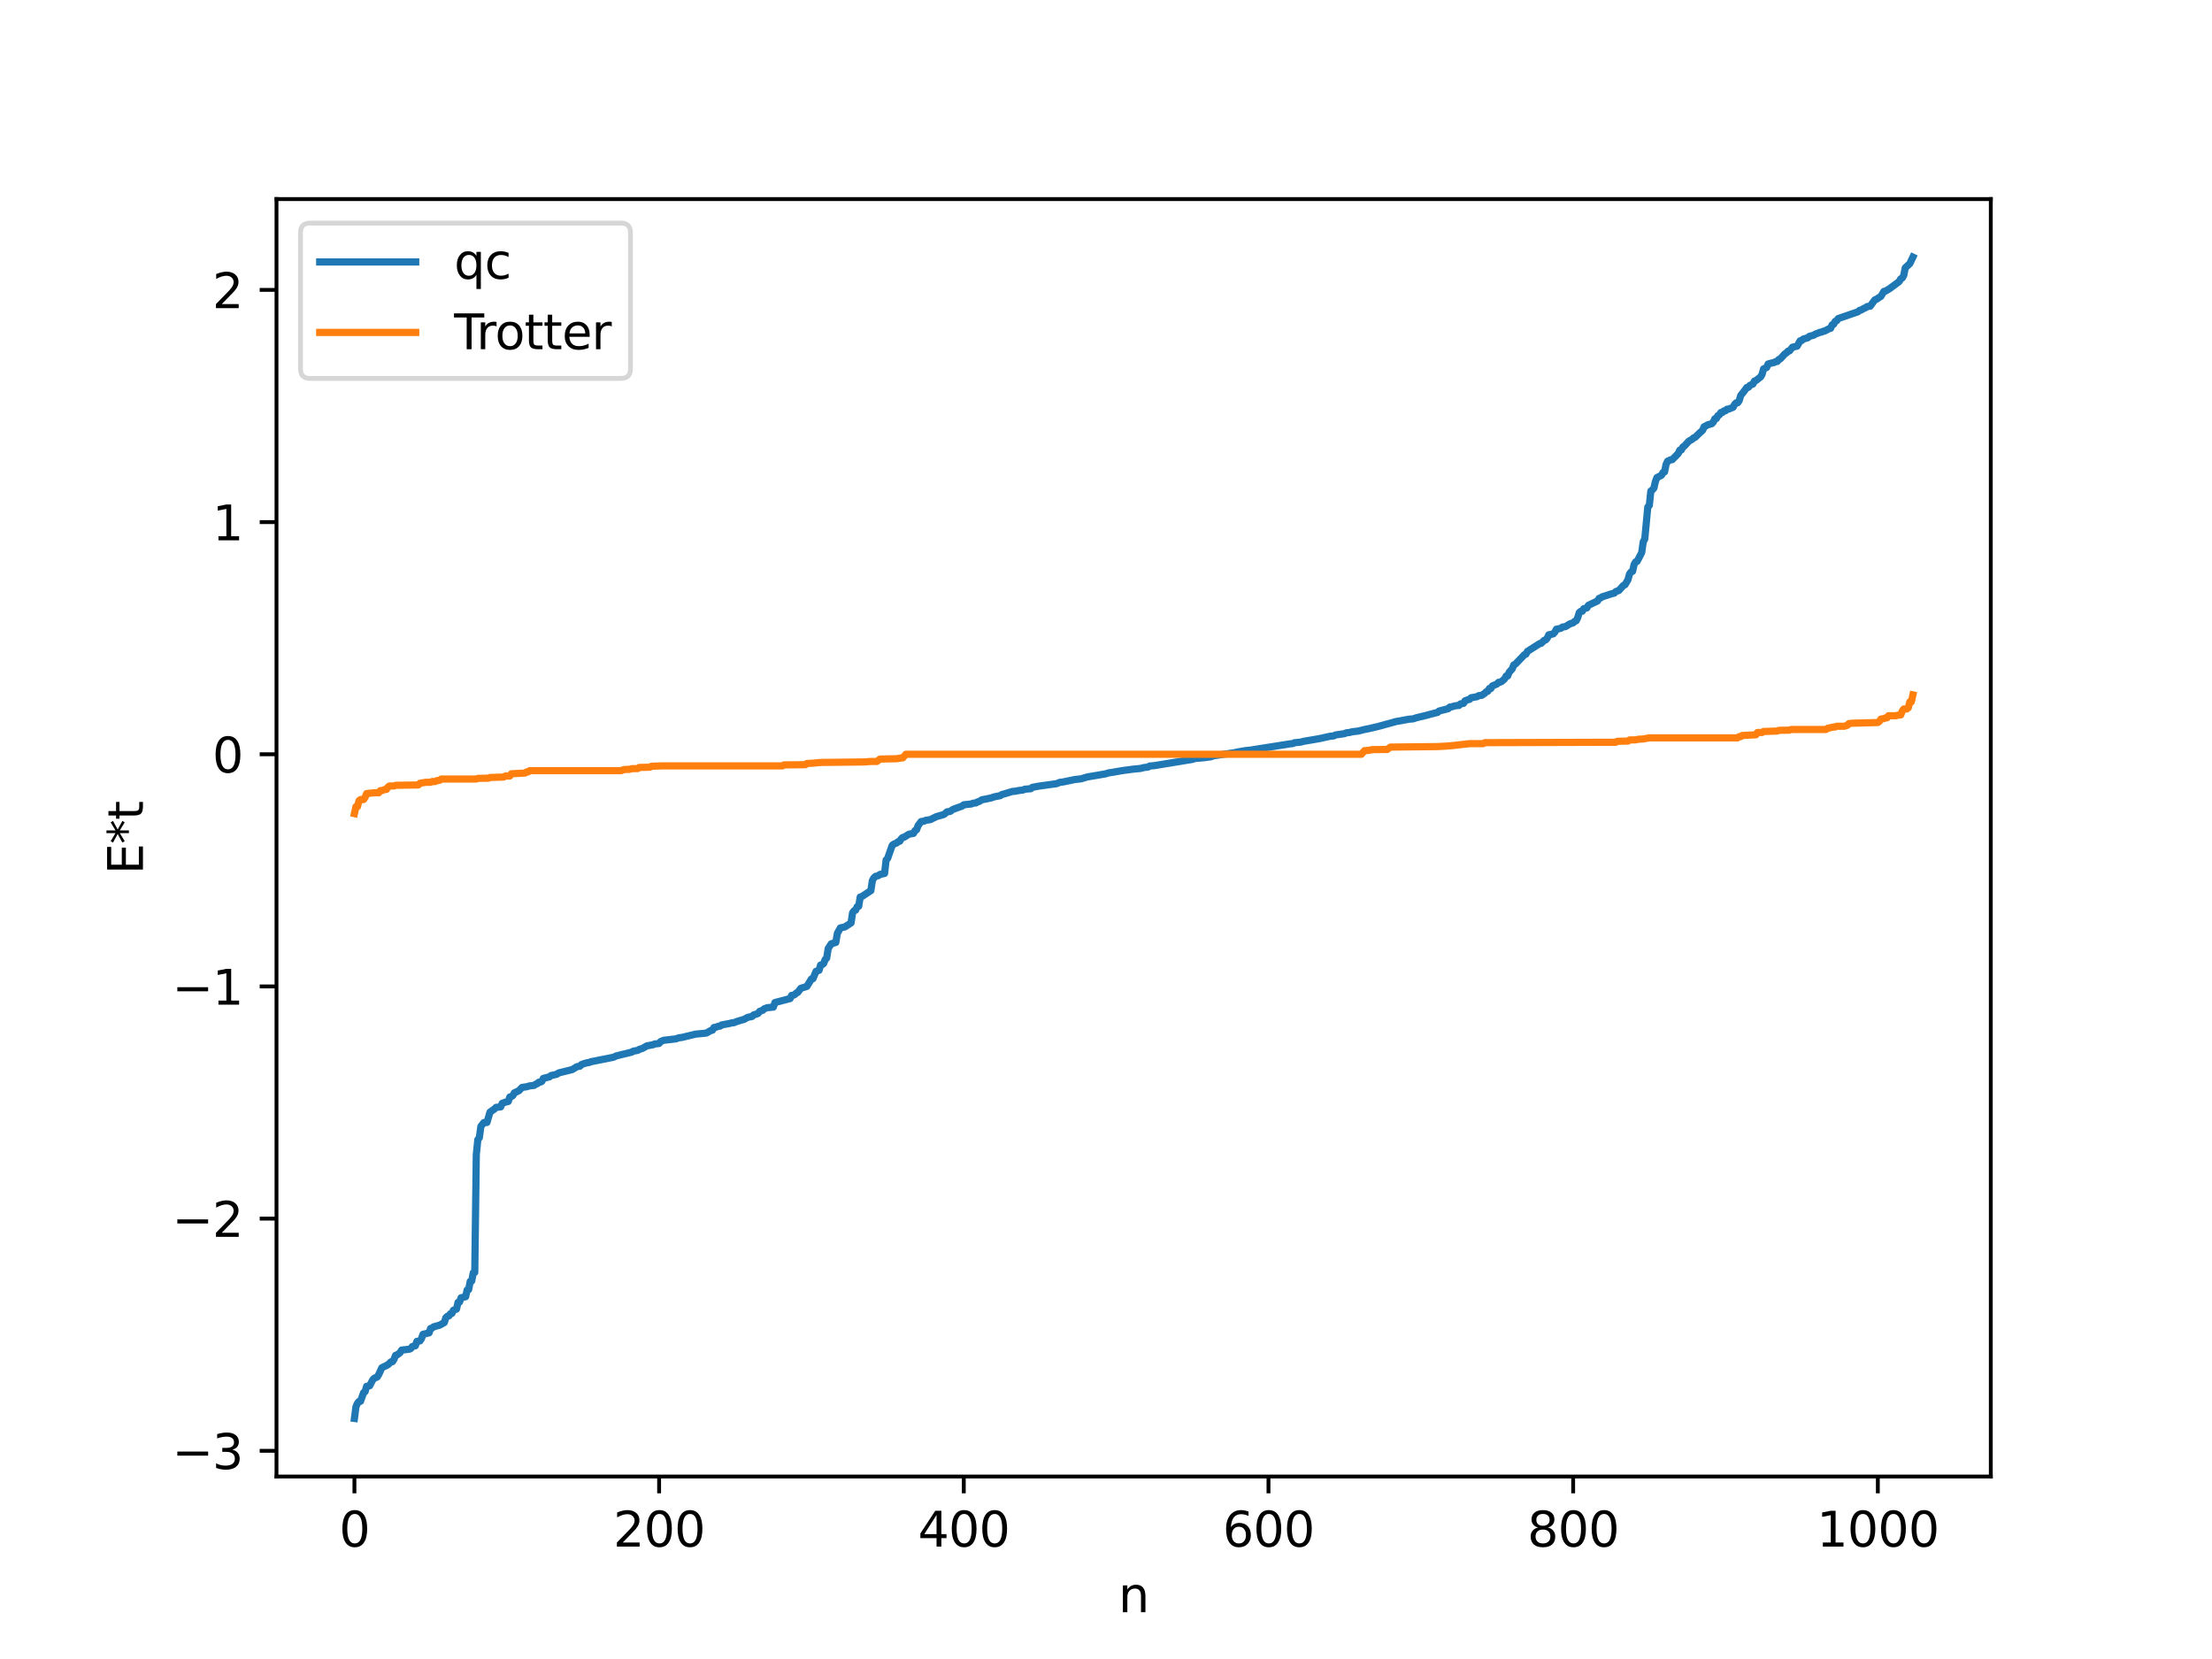 <?xml version="1.0" encoding="utf-8" standalone="no"?>
<!DOCTYPE svg PUBLIC "-//W3C//DTD SVG 1.1//EN"
  "http://www.w3.org/Graphics/SVG/1.1/DTD/svg11.dtd">
<svg xmlns:xlink="http://www.w3.org/1999/xlink" width="460.8pt" height="345.6pt" viewBox="0 0 460.8 345.6" xmlns="http://www.w3.org/2000/svg" version="1.1">
 <defs>
  <style type="text/css">*{stroke-linejoin: round; stroke-linecap: butt}</style>
 </defs>
 <g id="figure_1">
  <g id="patch_1">
   <path d="M 0 345.6 
L 460.8 345.6 
L 460.8 0 
L 0 0 
z
" style="fill: #ffffff"/>
  </g>
  <g id="axes_1">
   <g id="patch_2">
    <path d="M 57.6 307.584 
L 414.72 307.584 
L 414.72 41.472 
L 57.6 41.472 
z
" style="fill: #ffffff"/>
   </g>
   <g id="matplotlib.axis_1">
    <g id="xtick_1">
     <g id="line2d_1">
      <defs>
       <path id="m3668a09251" d="M 0 0 
L 0 3.5 
" style="stroke: #000000; stroke-width: 0.8"/>
      </defs>
      <g>
       <use xlink:href="#m3668a09251" x="73.833" y="307.584" style="stroke: #000000; stroke-width: 0.8"/>
      </g>
     </g>
     <g id="text_1">
      <!-- 0 -->
      <g transform="translate(70.651 322.182) scale(0.1 -0.1)">
       <defs>
        <path id="DejaVuSans-30" d="M 2034 4250 
Q 1547 4250 1301 3770 
Q 1056 3291 1056 2328 
Q 1056 1369 1301 889 
Q 1547 409 2034 409 
Q 2525 409 2770 889 
Q 3016 1369 3016 2328 
Q 3016 3291 2770 3770 
Q 2525 4250 2034 4250 
z
M 2034 4750 
Q 2819 4750 3233 4129 
Q 3647 3509 3647 2328 
Q 3647 1150 3233 529 
Q 2819 -91 2034 -91 
Q 1250 -91 836 529 
Q 422 1150 422 2328 
Q 422 3509 836 4129 
Q 1250 4750 2034 4750 
z
" transform="scale(0.016)"/>
       </defs>
       <use xlink:href="#DejaVuSans-30"/>
      </g>
     </g>
    </g>
    <g id="xtick_2">
     <g id="line2d_2">
      <g>
       <use xlink:href="#m3668a09251" x="137.304" y="307.584" style="stroke: #000000; stroke-width: 0.8"/>
      </g>
     </g>
     <g id="text_2">
      <!-- 200 -->
      <g transform="translate(127.76 322.182) scale(0.1 -0.1)">
       <defs>
        <path id="DejaVuSans-32" d="M 1228 531 
L 3431 531 
L 3431 0 
L 469 0 
L 469 531 
Q 828 903 1448 1529 
Q 2069 2156 2228 2338 
Q 2531 2678 2651 2914 
Q 2772 3150 2772 3378 
Q 2772 3750 2511 3984 
Q 2250 4219 1831 4219 
Q 1534 4219 1204 4116 
Q 875 4013 500 3803 
L 500 4441 
Q 881 4594 1212 4672 
Q 1544 4750 1819 4750 
Q 2544 4750 2975 4387 
Q 3406 4025 3406 3419 
Q 3406 3131 3298 2873 
Q 3191 2616 2906 2266 
Q 2828 2175 2409 1742 
Q 1991 1309 1228 531 
z
" transform="scale(0.016)"/>
       </defs>
       <use xlink:href="#DejaVuSans-32"/>
       <use xlink:href="#DejaVuSans-30" x="63.623"/>
       <use xlink:href="#DejaVuSans-30" x="127.246"/>
      </g>
     </g>
    </g>
    <g id="xtick_3">
     <g id="line2d_3">
      <g>
       <use xlink:href="#m3668a09251" x="200.775" y="307.584" style="stroke: #000000; stroke-width: 0.8"/>
      </g>
     </g>
     <g id="text_3">
      <!-- 400 -->
      <g transform="translate(191.231 322.182) scale(0.1 -0.1)">
       <defs>
        <path id="DejaVuSans-34" d="M 2419 4116 
L 825 1625 
L 2419 1625 
L 2419 4116 
z
M 2253 4666 
L 3047 4666 
L 3047 1625 
L 3713 1625 
L 3713 1100 
L 3047 1100 
L 3047 0 
L 2419 0 
L 2419 1100 
L 313 1100 
L 313 1709 
L 2253 4666 
z
" transform="scale(0.016)"/>
       </defs>
       <use xlink:href="#DejaVuSans-34"/>
       <use xlink:href="#DejaVuSans-30" x="63.623"/>
       <use xlink:href="#DejaVuSans-30" x="127.246"/>
      </g>
     </g>
    </g>
    <g id="xtick_4">
     <g id="line2d_4">
      <g>
       <use xlink:href="#m3668a09251" x="264.246" y="307.584" style="stroke: #000000; stroke-width: 0.8"/>
      </g>
     </g>
     <g id="text_4">
      <!-- 600 -->
      <g transform="translate(254.702 322.182) scale(0.1 -0.1)">
       <defs>
        <path id="DejaVuSans-36" d="M 2113 2584 
Q 1688 2584 1439 2293 
Q 1191 2003 1191 1497 
Q 1191 994 1439 701 
Q 1688 409 2113 409 
Q 2538 409 2786 701 
Q 3034 994 3034 1497 
Q 3034 2003 2786 2293 
Q 2538 2584 2113 2584 
z
M 3366 4563 
L 3366 3988 
Q 3128 4100 2886 4159 
Q 2644 4219 2406 4219 
Q 1781 4219 1451 3797 
Q 1122 3375 1075 2522 
Q 1259 2794 1537 2939 
Q 1816 3084 2150 3084 
Q 2853 3084 3261 2657 
Q 3669 2231 3669 1497 
Q 3669 778 3244 343 
Q 2819 -91 2113 -91 
Q 1303 -91 875 529 
Q 447 1150 447 2328 
Q 447 3434 972 4092 
Q 1497 4750 2381 4750 
Q 2619 4750 2861 4703 
Q 3103 4656 3366 4563 
z
" transform="scale(0.016)"/>
       </defs>
       <use xlink:href="#DejaVuSans-36"/>
       <use xlink:href="#DejaVuSans-30" x="63.623"/>
       <use xlink:href="#DejaVuSans-30" x="127.246"/>
      </g>
     </g>
    </g>
    <g id="xtick_5">
     <g id="line2d_5">
      <g>
       <use xlink:href="#m3668a09251" x="327.717" y="307.584" style="stroke: #000000; stroke-width: 0.8"/>
      </g>
     </g>
     <g id="text_5">
      <!-- 800 -->
      <g transform="translate(318.173 322.182) scale(0.1 -0.1)">
       <defs>
        <path id="DejaVuSans-38" d="M 2034 2216 
Q 1584 2216 1326 1975 
Q 1069 1734 1069 1313 
Q 1069 891 1326 650 
Q 1584 409 2034 409 
Q 2484 409 2743 651 
Q 3003 894 3003 1313 
Q 3003 1734 2745 1975 
Q 2488 2216 2034 2216 
z
M 1403 2484 
Q 997 2584 770 2862 
Q 544 3141 544 3541 
Q 544 4100 942 4425 
Q 1341 4750 2034 4750 
Q 2731 4750 3128 4425 
Q 3525 4100 3525 3541 
Q 3525 3141 3298 2862 
Q 3072 2584 2669 2484 
Q 3125 2378 3379 2068 
Q 3634 1759 3634 1313 
Q 3634 634 3220 271 
Q 2806 -91 2034 -91 
Q 1263 -91 848 271 
Q 434 634 434 1313 
Q 434 1759 690 2068 
Q 947 2378 1403 2484 
z
M 1172 3481 
Q 1172 3119 1398 2916 
Q 1625 2713 2034 2713 
Q 2441 2713 2670 2916 
Q 2900 3119 2900 3481 
Q 2900 3844 2670 4047 
Q 2441 4250 2034 4250 
Q 1625 4250 1398 4047 
Q 1172 3844 1172 3481 
z
" transform="scale(0.016)"/>
       </defs>
       <use xlink:href="#DejaVuSans-38"/>
       <use xlink:href="#DejaVuSans-30" x="63.623"/>
       <use xlink:href="#DejaVuSans-30" x="127.246"/>
      </g>
     </g>
    </g>
    <g id="xtick_6">
     <g id="line2d_6">
      <g>
       <use xlink:href="#m3668a09251" x="391.188" y="307.584" style="stroke: #000000; stroke-width: 0.8"/>
      </g>
     </g>
     <g id="text_6">
      <!-- 1000 -->
      <g transform="translate(378.463 322.182) scale(0.1 -0.1)">
       <defs>
        <path id="DejaVuSans-31" d="M 794 531 
L 1825 531 
L 1825 4091 
L 703 3866 
L 703 4441 
L 1819 4666 
L 2450 4666 
L 2450 531 
L 3481 531 
L 3481 0 
L 794 0 
L 794 531 
z
" transform="scale(0.016)"/>
       </defs>
       <use xlink:href="#DejaVuSans-31"/>
       <use xlink:href="#DejaVuSans-30" x="63.623"/>
       <use xlink:href="#DejaVuSans-30" x="127.246"/>
       <use xlink:href="#DejaVuSans-30" x="190.869"/>
      </g>
     </g>
    </g>
    <g id="text_7">
     <!-- n -->
     <g transform="translate(232.991 335.861) scale(0.1 -0.1)">
      <defs>
       <path id="DejaVuSans-6e" d="M 3513 2113 
L 3513 0 
L 2938 0 
L 2938 2094 
Q 2938 2591 2744 2837 
Q 2550 3084 2163 3084 
Q 1697 3084 1428 2787 
Q 1159 2491 1159 1978 
L 1159 0 
L 581 0 
L 581 3500 
L 1159 3500 
L 1159 2956 
Q 1366 3272 1645 3428 
Q 1925 3584 2291 3584 
Q 2894 3584 3203 3211 
Q 3513 2838 3513 2113 
z
" transform="scale(0.016)"/>
      </defs>
      <use xlink:href="#DejaVuSans-6e"/>
     </g>
    </g>
   </g>
   <g id="matplotlib.axis_2">
    <g id="ytick_1">
     <g id="line2d_7">
      <defs>
       <path id="m8998ec43c5" d="M 0 0 
L -3.5 0 
" style="stroke: #000000; stroke-width: 0.8"/>
      </defs>
      <g>
       <use xlink:href="#m8998ec43c5" x="57.6" y="302.224" style="stroke: #000000; stroke-width: 0.8"/>
      </g>
     </g>
     <g id="text_8">
      <!-- −3 -->
      <g transform="translate(35.858 306.023) scale(0.1 -0.1)">
       <defs>
        <path id="DejaVuSans-2212" d="M 678 2272 
L 4684 2272 
L 4684 1741 
L 678 1741 
L 678 2272 
z
" transform="scale(0.016)"/>
        <path id="DejaVuSans-33" d="M 2597 2516 
Q 3050 2419 3304 2112 
Q 3559 1806 3559 1356 
Q 3559 666 3084 287 
Q 2609 -91 1734 -91 
Q 1441 -91 1130 -33 
Q 819 25 488 141 
L 488 750 
Q 750 597 1062 519 
Q 1375 441 1716 441 
Q 2309 441 2620 675 
Q 2931 909 2931 1356 
Q 2931 1769 2642 2001 
Q 2353 2234 1838 2234 
L 1294 2234 
L 1294 2753 
L 1863 2753 
Q 2328 2753 2575 2939 
Q 2822 3125 2822 3475 
Q 2822 3834 2567 4026 
Q 2313 4219 1838 4219 
Q 1578 4219 1281 4162 
Q 984 4106 628 3988 
L 628 4550 
Q 988 4650 1302 4700 
Q 1616 4750 1894 4750 
Q 2613 4750 3031 4423 
Q 3450 4097 3450 3541 
Q 3450 3153 3228 2886 
Q 3006 2619 2597 2516 
z
" transform="scale(0.016)"/>
       </defs>
       <use xlink:href="#DejaVuSans-2212"/>
       <use xlink:href="#DejaVuSans-33" x="83.789"/>
      </g>
     </g>
    </g>
    <g id="ytick_2">
     <g id="line2d_8">
      <g>
       <use xlink:href="#m8998ec43c5" x="57.6" y="253.858" style="stroke: #000000; stroke-width: 0.8"/>
      </g>
     </g>
     <g id="text_9">
      <!-- −2 -->
      <g transform="translate(35.858 257.657) scale(0.1 -0.1)">
       <use xlink:href="#DejaVuSans-2212"/>
       <use xlink:href="#DejaVuSans-32" x="83.789"/>
      </g>
     </g>
    </g>
    <g id="ytick_3">
     <g id="line2d_9">
      <g>
       <use xlink:href="#m8998ec43c5" x="57.6" y="205.492" style="stroke: #000000; stroke-width: 0.8"/>
      </g>
     </g>
     <g id="text_10">
      <!-- −1 -->
      <g transform="translate(35.858 209.291) scale(0.1 -0.1)">
       <use xlink:href="#DejaVuSans-2212"/>
       <use xlink:href="#DejaVuSans-31" x="83.789"/>
      </g>
     </g>
    </g>
    <g id="ytick_4">
     <g id="line2d_10">
      <g>
       <use xlink:href="#m8998ec43c5" x="57.6" y="157.126" style="stroke: #000000; stroke-width: 0.8"/>
      </g>
     </g>
     <g id="text_11">
      <!-- 0 -->
      <g transform="translate(44.237 160.925) scale(0.1 -0.1)">
       <use xlink:href="#DejaVuSans-30"/>
      </g>
     </g>
    </g>
    <g id="ytick_5">
     <g id="line2d_11">
      <g>
       <use xlink:href="#m8998ec43c5" x="57.6" y="108.76" style="stroke: #000000; stroke-width: 0.8"/>
      </g>
     </g>
     <g id="text_12">
      <!-- 1 -->
      <g transform="translate(44.237 112.559) scale(0.1 -0.1)">
       <use xlink:href="#DejaVuSans-31"/>
      </g>
     </g>
    </g>
    <g id="ytick_6">
     <g id="line2d_12">
      <g>
       <use xlink:href="#m8998ec43c5" x="57.6" y="60.394" style="stroke: #000000; stroke-width: 0.8"/>
      </g>
     </g>
     <g id="text_13">
      <!-- 2 -->
      <g transform="translate(44.237 64.193) scale(0.1 -0.1)">
       <use xlink:href="#DejaVuSans-32"/>
      </g>
     </g>
    </g>
    <g id="text_14">
     <!-- E*t -->
     <g transform="translate(29.778 182.148) rotate(-90) scale(0.1 -0.1)">
      <defs>
       <path id="DejaVuSans-45" d="M 628 4666 
L 3578 4666 
L 3578 4134 
L 1259 4134 
L 1259 2753 
L 3481 2753 
L 3481 2222 
L 1259 2222 
L 1259 531 
L 3634 531 
L 3634 0 
L 628 0 
L 628 4666 
z
" transform="scale(0.016)"/>
       <path id="DejaVuSans-2a" d="M 3009 3897 
L 1888 3291 
L 3009 2681 
L 2828 2375 
L 1778 3009 
L 1778 1831 
L 1422 1831 
L 1422 3009 
L 372 2375 
L 191 2681 
L 1313 3291 
L 191 3897 
L 372 4206 
L 1422 3572 
L 1422 4750 
L 1778 4750 
L 1778 3572 
L 2828 4206 
L 3009 3897 
z
" transform="scale(0.016)"/>
       <path id="DejaVuSans-74" d="M 1172 4494 
L 1172 3500 
L 2356 3500 
L 2356 3053 
L 1172 3053 
L 1172 1153 
Q 1172 725 1289 603 
Q 1406 481 1766 481 
L 2356 481 
L 2356 0 
L 1766 0 
Q 1100 0 847 248 
Q 594 497 594 1153 
L 594 3053 
L 172 3053 
L 172 3500 
L 594 3500 
L 594 4494 
L 1172 4494 
z
" transform="scale(0.016)"/>
      </defs>
      <use xlink:href="#DejaVuSans-45"/>
      <use xlink:href="#DejaVuSans-2a" x="63.184"/>
      <use xlink:href="#DejaVuSans-74" x="113.184"/>
     </g>
    </g>
   </g>
   <g id="line2d_13">
    <path d="M 73.833 295.488 
L 74.15 293.056 
L 74.467 292.334 
L 74.785 291.95 
L 75.102 291.918 
L 75.737 290.129 
L 76.054 289.903 
L 76.372 288.796 
L 77.006 288.683 
L 77.641 287.456 
L 77.958 287.112 
L 78.593 286.848 
L 78.91 286.31 
L 79.545 284.923 
L 80.815 284.303 
L 81.449 283.694 
L 81.767 283.659 
L 82.084 283.157 
L 82.401 282.337 
L 82.719 282.259 
L 83.353 281.77 
L 83.671 281.245 
L 85.258 281.068 
L 85.575 280.923 
L 85.892 280.506 
L 86.527 280.349 
L 86.844 279.435 
L 87.479 279.334 
L 87.796 278.88 
L 88.114 277.964 
L 89.383 277.657 
L 89.7 276.739 
L 90.018 276.66 
L 90.335 276.395 
L 91.605 276.051 
L 92.557 275.515 
L 92.874 274.503 
L 93.191 274.206 
L 93.509 274.128 
L 93.826 273.681 
L 94.143 273.603 
L 94.461 272.942 
L 95.096 272.705 
L 95.413 271.316 
L 95.73 271.237 
L 96.048 270.35 
L 97 270.127 
L 97.317 268.717 
L 97.634 268.639 
L 97.952 266.939 
L 98.269 266.861 
L 98.586 265.141 
L 98.904 265.062 
L 99.221 240.564 
L 99.539 237.41 
L 99.856 236.999 
L 100.173 234.65 
L 100.808 233.845 
L 101.443 233.832 
L 102.077 231.677 
L 103.029 231.009 
L 103.347 230.685 
L 104.299 230.588 
L 104.616 229.845 
L 105.251 229.608 
L 105.886 229.456 
L 106.203 228.523 
L 106.52 228.437 
L 106.838 228.223 
L 107.155 227.657 
L 108.107 227.212 
L 108.742 226.535 
L 109.694 226.393 
L 110.329 226.212 
L 111.281 226.101 
L 111.598 225.857 
L 111.915 225.754 
L 112.233 225.445 
L 112.55 225.424 
L 112.867 225.284 
L 113.185 224.644 
L 114.454 224.335 
L 114.772 224.058 
L 115.724 223.853 
L 116.041 223.758 
L 116.358 223.517 
L 119.215 222.808 
L 120.167 222.216 
L 120.801 222.106 
L 121.119 221.773 
L 121.753 221.539 
L 122.388 221.378 
L 122.705 221.348 
L 123.023 221.195 
L 123.658 221.069 
L 127.783 220.246 
L 128.418 219.955 
L 131.591 219.181 
L 131.909 218.977 
L 132.861 218.811 
L 133.178 218.6 
L 133.813 218.414 
L 134.765 217.87 
L 136.034 217.64 
L 136.352 217.488 
L 137.304 217.368 
L 137.621 216.982 
L 138.256 216.71 
L 140.795 216.415 
L 141.429 216.192 
L 142.064 216.114 
L 144.92 215.426 
L 147.142 215.212 
L 148.094 214.662 
L 148.411 214.607 
L 148.729 214.043 
L 149.046 214.017 
L 149.681 213.778 
L 149.998 213.763 
L 150.315 213.521 
L 151.902 213.221 
L 152.537 213.065 
L 152.854 213.056 
L 153.489 212.798 
L 155.076 212.326 
L 155.71 211.946 
L 156.662 211.752 
L 156.98 211.436 
L 157.615 211.233 
L 157.932 211.112 
L 158.249 210.68 
L 158.884 210.463 
L 159.201 210.151 
L 159.836 209.921 
L 161.105 209.803 
L 161.423 208.852 
L 164.596 208.02 
L 164.914 207.352 
L 165.231 207.333 
L 165.548 207.202 
L 165.866 206.881 
L 166.183 206.735 
L 166.818 205.889 
L 168.087 205.483 
L 169.039 203.936 
L 169.357 203.88 
L 169.991 202.347 
L 170.626 202.137 
L 170.943 201.035 
L 171.261 200.956 
L 171.578 200.726 
L 171.896 199.895 
L 172.213 199.595 
L 172.53 197.584 
L 173.165 196.614 
L 174.117 196.326 
L 174.434 194.43 
L 175.069 193.297 
L 175.704 193.161 
L 176.021 193.083 
L 177.291 192.253 
L 177.608 190.143 
L 177.925 189.72 
L 178.243 189.598 
L 178.56 188.878 
L 178.877 188.8 
L 179.195 186.865 
L 179.512 186.787 
L 181.416 185.531 
L 181.734 183.423 
L 182.051 182.878 
L 182.368 182.579 
L 183.003 182.401 
L 183.32 182.156 
L 184.272 181.956 
L 184.59 179.156 
L 184.907 178.835 
L 185.542 177.017 
L 185.859 176.106 
L 186.177 175.859 
L 186.811 175.591 
L 187.129 175.314 
L 187.446 175.236 
L 187.763 174.71 
L 188.081 174.455 
L 188.398 174.382 
L 189.35 173.773 
L 190.302 173.61 
L 190.62 173.015 
L 190.937 172.862 
L 191.254 171.99 
L 191.889 171.144 
L 192.524 171.056 
L 192.841 170.887 
L 193.793 170.747 
L 195.062 170.122 
L 196.649 169.666 
L 197.284 169.121 
L 197.919 169.036 
L 198.553 168.597 
L 200.458 167.909 
L 200.775 167.65 
L 202.362 167.482 
L 202.679 167.328 
L 203.314 167.257 
L 203.631 167.051 
L 203.948 166.98 
L 204.583 166.588 
L 205.218 166.489 
L 206.487 166.215 
L 207.122 165.997 
L 208.391 165.748 
L 208.709 165.516 
L 209.343 165.347 
L 210.296 165.056 
L 210.93 164.865 
L 211.565 164.824 
L 212.2 164.683 
L 213.152 164.568 
L 213.469 164.406 
L 214.739 164.303 
L 215.056 164.018 
L 216.325 163.779 
L 220.134 163.247 
L 220.768 162.979 
L 221.403 162.909 
L 223.942 162.382 
L 225.211 162.248 
L 226.481 161.859 
L 230.289 161.21 
L 230.924 161.009 
L 231.876 160.87 
L 233.145 160.642 
L 234.097 160.489 
L 236.001 160.237 
L 237.588 160.082 
L 238.223 159.911 
L 239.175 159.784 
L 239.492 159.574 
L 240.444 159.502 
L 241.079 159.395 
L 248.378 158.197 
L 249.013 158.003 
L 250.917 157.833 
L 252.186 157.666 
L 252.821 157.438 
L 257.264 156.787 
L 257.899 156.633 
L 259.486 156.362 
L 260.438 156.268 
L 268.689 154.965 
L 269.324 154.898 
L 269.641 154.722 
L 270.91 154.608 
L 271.545 154.435 
L 274.084 154.003 
L 275.036 153.83 
L 276.94 153.405 
L 277.892 153.286 
L 278.21 153.103 
L 280.114 152.827 
L 280.431 152.663 
L 281.066 152.602 
L 281.7 152.439 
L 282.97 152.291 
L 284.239 151.969 
L 285.191 151.781 
L 287.096 151.337 
L 290.904 150.287 
L 291.539 150.19 
L 293.443 149.829 
L 294.395 149.75 
L 295.029 149.531 
L 297.251 148.99 
L 297.886 148.81 
L 299.472 148.411 
L 299.79 148.122 
L 301.694 147.63 
L 302.011 147.303 
L 302.329 147.272 
L 302.963 147.072 
L 303.598 146.972 
L 303.915 146.964 
L 304.233 146.642 
L 304.867 146.527 
L 305.185 146 
L 305.82 145.761 
L 306.137 145.685 
L 306.454 145.358 
L 307.724 145.126 
L 308.041 144.913 
L 308.676 144.845 
L 309.31 144.421 
L 309.628 144.088 
L 309.945 143.996 
L 310.262 143.432 
L 310.58 143.428 
L 310.897 142.886 
L 311.849 142.485 
L 312.167 142.144 
L 312.484 142.116 
L 312.801 141.973 
L 313.436 141.425 
L 313.753 140.831 
L 314.071 140.824 
L 314.388 140.042 
L 315.023 139.344 
L 315.34 138.52 
L 315.658 138.373 
L 317.562 136.39 
L 317.879 136.281 
L 318.196 135.69 
L 320.735 134.078 
L 321.053 134.015 
L 321.687 133.393 
L 322.005 133.302 
L 322.322 132.937 
L 322.639 132.237 
L 323.274 132.116 
L 323.591 132.032 
L 323.909 131.676 
L 324.226 131.075 
L 324.861 130.954 
L 325.178 130.876 
L 325.496 130.625 
L 326.13 130.529 
L 327.082 129.94 
L 327.717 129.747 
L 328.034 129.44 
L 328.352 129.32 
L 328.669 128.663 
L 328.986 127.606 
L 329.304 127.349 
L 329.621 127.332 
L 329.939 126.787 
L 330.573 126.641 
L 330.891 126.096 
L 332.795 125.191 
L 333.112 124.656 
L 333.429 124.578 
L 333.747 124.327 
L 334.699 124.033 
L 335.651 123.72 
L 336.286 123.552 
L 336.603 123.236 
L 337.238 123.007 
L 338.19 121.952 
L 338.507 121.82 
L 339.142 120.764 
L 339.459 119.569 
L 339.777 119.152 
L 340.094 119.024 
L 340.411 117.6 
L 340.729 117.055 
L 341.046 116.94 
L 341.998 115.11 
L 342.315 112.856 
L 342.633 112.311 
L 343.267 105.616 
L 343.585 105.294 
L 343.902 102.288 
L 344.22 102.051 
L 344.537 101.675 
L 344.854 100.306 
L 345.172 99.493 
L 346.124 98.997 
L 346.441 98.432 
L 346.758 98.306 
L 347.076 96.741 
L 347.393 96.082 
L 348.028 95.783 
L 348.345 95.754 
L 349.615 94.471 
L 349.932 93.769 
L 350.249 93.735 
L 350.567 93.122 
L 350.884 92.923 
L 351.836 91.884 
L 352.471 91.541 
L 352.788 91.228 
L 353.105 91.122 
L 354.058 90.204 
L 354.692 89.632 
L 355.01 88.878 
L 355.327 88.772 
L 355.644 88.535 
L 356.596 88.265 
L 356.914 87.922 
L 357.231 87.23 
L 357.548 87.199 
L 357.866 86.585 
L 358.183 86.418 
L 358.5 85.918 
L 358.818 85.915 
L 359.135 85.587 
L 359.453 85.571 
L 359.77 85.243 
L 360.087 85.23 
L 361.039 84.838 
L 361.357 84.235 
L 361.674 83.918 
L 361.991 83.907 
L 362.309 83.46 
L 362.626 82.373 
L 363.261 81.594 
L 363.896 80.717 
L 364.213 80.693 
L 364.53 80.29 
L 365.165 80.007 
L 365.482 79.381 
L 365.8 79.273 
L 366.434 78.774 
L 366.752 78.54 
L 367.069 77.995 
L 367.386 76.837 
L 368.021 76.558 
L 368.339 75.82 
L 369.291 75.567 
L 369.608 75.514 
L 369.925 75.321 
L 370.243 75.296 
L 370.56 74.883 
L 370.877 74.751 
L 371.829 73.709 
L 372.147 73.527 
L 372.464 73.163 
L 372.781 73.106 
L 373.416 72.319 
L 374.368 72.114 
L 375.003 70.993 
L 375.32 70.947 
L 375.638 70.638 
L 376.59 70.371 
L 376.907 70.074 
L 377.859 69.815 
L 378.177 69.593 
L 378.811 69.365 
L 379.129 69.218 
L 379.446 69.197 
L 379.763 69.022 
L 380.081 68.976 
L 381.033 68.477 
L 381.35 68.4 
L 381.667 67.671 
L 381.985 67.54 
L 382.302 66.946 
L 382.62 66.807 
L 382.937 66.362 
L 387.062 64.947 
L 387.38 64.648 
L 387.697 64.586 
L 388.332 64.218 
L 388.649 64.103 
L 388.967 63.863 
L 389.601 63.776 
L 390.236 62.899 
L 390.553 62.476 
L 390.871 62.353 
L 391.505 61.93 
L 391.823 61.749 
L 392.458 60.696 
L 392.775 60.65 
L 393.727 60.064 
L 395.631 58.65 
L 395.948 58.105 
L 396.266 57.92 
L 396.583 57.375 
L 396.9 55.797 
L 397.853 54.907 
L 398.487 53.568 
L 398.487 53.568 
" clip-path="url(#p179a998b47)" style="fill: none; stroke: #1f77b4; stroke-width: 1.5; stroke-linecap: square"/>
   </g>
   <g id="line2d_14">
    <path d="M 73.833 169.49 
L 74.15 168.047 
L 74.467 168.047 
L 74.785 166.814 
L 75.102 166.558 
L 75.737 166.558 
L 76.054 166.096 
L 76.372 165.317 
L 77.958 165.149 
L 78.91 165.149 
L 79.228 164.709 
L 79.545 164.709 
L 80.18 164.452 
L 80.497 164.452 
L 80.815 163.966 
L 81.132 163.737 
L 82.084 163.734 
L 82.401 163.598 
L 87.162 163.516 
L 87.479 163.164 
L 88.748 162.964 
L 89.7 162.964 
L 90.018 162.809 
L 90.653 162.809 
L 90.97 162.628 
L 91.605 162.534 
L 91.922 162.291 
L 99.221 162.291 
L 99.539 162.147 
L 101.76 162.113 
L 102.077 161.963 
L 104.934 161.871 
L 105.251 161.665 
L 106.203 161.655 
L 106.52 161.192 
L 109.377 161.039 
L 109.694 160.805 
L 110.011 160.805 
L 110.329 160.546 
L 129.37 160.546 
L 130.005 160.314 
L 130.957 160.261 
L 131.274 160.252 
L 131.591 160.132 
L 132.861 160.104 
L 133.178 159.873 
L 135.4 159.824 
L 135.717 159.627 
L 137.939 159.544 
L 163.01 159.544 
L 163.327 159.34 
L 167.77 159.302 
L 168.087 159.049 
L 169.357 158.981 
L 170.943 158.833 
L 180.147 158.727 
L 181.416 158.621 
L 182.686 158.621 
L 183.32 158.128 
L 186.811 158.052 
L 187.446 157.943 
L 188.081 157.87 
L 188.715 157.126 
L 283.605 157.126 
L 284.239 156.383 
L 285.191 156.309 
L 285.826 156.158 
L 289 156.125 
L 289.634 155.632 
L 299.472 155.525 
L 301.377 155.42 
L 302.646 155.315 
L 306.137 154.913 
L 308.993 154.913 
L 309.31 154.708 
L 336.603 154.625 
L 336.92 154.428 
L 339.142 154.38 
L 339.459 154.148 
L 340.729 154.121 
L 341.363 153.991 
L 342.315 153.938 
L 343.585 153.706 
L 361.991 153.706 
L 362.309 153.447 
L 362.626 153.447 
L 362.943 153.213 
L 365.165 153.107 
L 365.8 153.061 
L 366.117 152.597 
L 367.069 152.587 
L 367.386 152.382 
L 370.243 152.29 
L 370.56 152.14 
L 372.781 152.106 
L 373.099 151.961 
L 380.398 151.961 
L 380.715 151.719 
L 381.985 151.444 
L 382.302 151.444 
L 382.62 151.288 
L 384.206 151.288 
L 384.841 151.088 
L 385.158 150.736 
L 385.793 150.662 
L 391.188 150.515 
L 391.505 150.286 
L 391.823 149.8 
L 392.458 149.702 
L 392.775 149.543 
L 393.092 149.543 
L 393.41 149.104 
L 394.996 149.104 
L 395.314 148.983 
L 395.948 148.935 
L 396.266 148.156 
L 396.583 147.695 
L 397.218 147.695 
L 397.535 147.439 
L 397.853 146.206 
L 398.17 146.206 
L 398.487 144.763 
L 398.487 144.763 
" clip-path="url(#p179a998b47)" style="fill: none; stroke: #ff7f0e; stroke-width: 1.5; stroke-linecap: square"/>
   </g>
   <g id="patch_3">
    <path d="M 57.6 307.584 
L 57.6 41.472 
" style="fill: none; stroke: #000000; stroke-width: 0.8; stroke-linejoin: miter; stroke-linecap: square"/>
   </g>
   <g id="patch_4">
    <path d="M 414.72 307.584 
L 414.72 41.472 
" style="fill: none; stroke: #000000; stroke-width: 0.8; stroke-linejoin: miter; stroke-linecap: square"/>
   </g>
   <g id="patch_5">
    <path d="M 57.6 307.584 
L 414.72 307.584 
" style="fill: none; stroke: #000000; stroke-width: 0.8; stroke-linejoin: miter; stroke-linecap: square"/>
   </g>
   <g id="patch_6">
    <path d="M 57.6 41.472 
L 414.72 41.472 
" style="fill: none; stroke: #000000; stroke-width: 0.8; stroke-linejoin: miter; stroke-linecap: square"/>
   </g>
   <g id="legend_1">
    <g id="patch_7">
     <path d="M 64.6 78.828 
L 129.342 78.828 
Q 131.342 78.828 131.342 76.828 
L 131.342 48.472 
Q 131.342 46.472 129.342 46.472 
L 64.6 46.472 
Q 62.6 46.472 62.6 48.472 
L 62.6 76.828 
Q 62.6 78.828 64.6 78.828 
z
" style="fill: #ffffff; opacity: 0.8; stroke: #cccccc; stroke-linejoin: miter"/>
    </g>
    <g id="line2d_15">
     <path d="M 66.6 54.57 
L 76.6 54.57 
L 86.6 54.57 
" style="fill: none; stroke: #1f77b4; stroke-width: 1.5; stroke-linecap: square"/>
    </g>
    <g id="text_15">
     <!-- qc -->
     <g transform="translate(94.6 58.07) scale(0.1 -0.1)">
      <defs>
       <path id="DejaVuSans-71" d="M 947 1747 
Q 947 1113 1208 752 
Q 1469 391 1925 391 
Q 2381 391 2643 752 
Q 2906 1113 2906 1747 
Q 2906 2381 2643 2742 
Q 2381 3103 1925 3103 
Q 1469 3103 1208 2742 
Q 947 2381 947 1747 
z
M 2906 525 
Q 2725 213 2448 61 
Q 2172 -91 1784 -91 
Q 1150 -91 751 415 
Q 353 922 353 1747 
Q 353 2572 751 3078 
Q 1150 3584 1784 3584 
Q 2172 3584 2448 3432 
Q 2725 3281 2906 2969 
L 2906 3500 
L 3481 3500 
L 3481 -1331 
L 2906 -1331 
L 2906 525 
z
" transform="scale(0.016)"/>
       <path id="DejaVuSans-63" d="M 3122 3366 
L 3122 2828 
Q 2878 2963 2633 3030 
Q 2388 3097 2138 3097 
Q 1578 3097 1268 2742 
Q 959 2388 959 1747 
Q 959 1106 1268 751 
Q 1578 397 2138 397 
Q 2388 397 2633 464 
Q 2878 531 3122 666 
L 3122 134 
Q 2881 22 2623 -34 
Q 2366 -91 2075 -91 
Q 1284 -91 818 406 
Q 353 903 353 1747 
Q 353 2603 823 3093 
Q 1294 3584 2113 3584 
Q 2378 3584 2631 3529 
Q 2884 3475 3122 3366 
z
" transform="scale(0.016)"/>
      </defs>
      <use xlink:href="#DejaVuSans-71"/>
      <use xlink:href="#DejaVuSans-63" x="63.477"/>
     </g>
    </g>
    <g id="line2d_16">
     <path d="M 66.6 69.249 
L 76.6 69.249 
L 86.6 69.249 
" style="fill: none; stroke: #ff7f0e; stroke-width: 1.5; stroke-linecap: square"/>
    </g>
    <g id="text_16">
     <!-- Trotter -->
     <g transform="translate(94.6 72.749) scale(0.1 -0.1)">
      <defs>
       <path id="DejaVuSans-54" d="M -19 4666 
L 3928 4666 
L 3928 4134 
L 2272 4134 
L 2272 0 
L 1638 0 
L 1638 4134 
L -19 4134 
L -19 4666 
z
" transform="scale(0.016)"/>
       <path id="DejaVuSans-72" d="M 2631 2963 
Q 2534 3019 2420 3045 
Q 2306 3072 2169 3072 
Q 1681 3072 1420 2755 
Q 1159 2438 1159 1844 
L 1159 0 
L 581 0 
L 581 3500 
L 1159 3500 
L 1159 2956 
Q 1341 3275 1631 3429 
Q 1922 3584 2338 3584 
Q 2397 3584 2469 3576 
Q 2541 3569 2628 3553 
L 2631 2963 
z
" transform="scale(0.016)"/>
       <path id="DejaVuSans-6f" d="M 1959 3097 
Q 1497 3097 1228 2736 
Q 959 2375 959 1747 
Q 959 1119 1226 758 
Q 1494 397 1959 397 
Q 2419 397 2687 759 
Q 2956 1122 2956 1747 
Q 2956 2369 2687 2733 
Q 2419 3097 1959 3097 
z
M 1959 3584 
Q 2709 3584 3137 3096 
Q 3566 2609 3566 1747 
Q 3566 888 3137 398 
Q 2709 -91 1959 -91 
Q 1206 -91 779 398 
Q 353 888 353 1747 
Q 353 2609 779 3096 
Q 1206 3584 1959 3584 
z
" transform="scale(0.016)"/>
       <path id="DejaVuSans-65" d="M 3597 1894 
L 3597 1613 
L 953 1613 
Q 991 1019 1311 708 
Q 1631 397 2203 397 
Q 2534 397 2845 478 
Q 3156 559 3463 722 
L 3463 178 
Q 3153 47 2828 -22 
Q 2503 -91 2169 -91 
Q 1331 -91 842 396 
Q 353 884 353 1716 
Q 353 2575 817 3079 
Q 1281 3584 2069 3584 
Q 2775 3584 3186 3129 
Q 3597 2675 3597 1894 
z
M 3022 2063 
Q 3016 2534 2758 2815 
Q 2500 3097 2075 3097 
Q 1594 3097 1305 2825 
Q 1016 2553 972 2059 
L 3022 2063 
z
" transform="scale(0.016)"/>
      </defs>
      <use xlink:href="#DejaVuSans-54"/>
      <use xlink:href="#DejaVuSans-72" x="46.334"/>
      <use xlink:href="#DejaVuSans-6f" x="85.197"/>
      <use xlink:href="#DejaVuSans-74" x="146.379"/>
      <use xlink:href="#DejaVuSans-74" x="185.588"/>
      <use xlink:href="#DejaVuSans-65" x="224.797"/>
      <use xlink:href="#DejaVuSans-72" x="286.32"/>
     </g>
    </g>
   </g>
  </g>
 </g>
 <defs>
  <clipPath id="p179a998b47">
   <rect x="57.6" y="41.472" width="357.12" height="266.112"/>
  </clipPath>
 </defs>
</svg>
